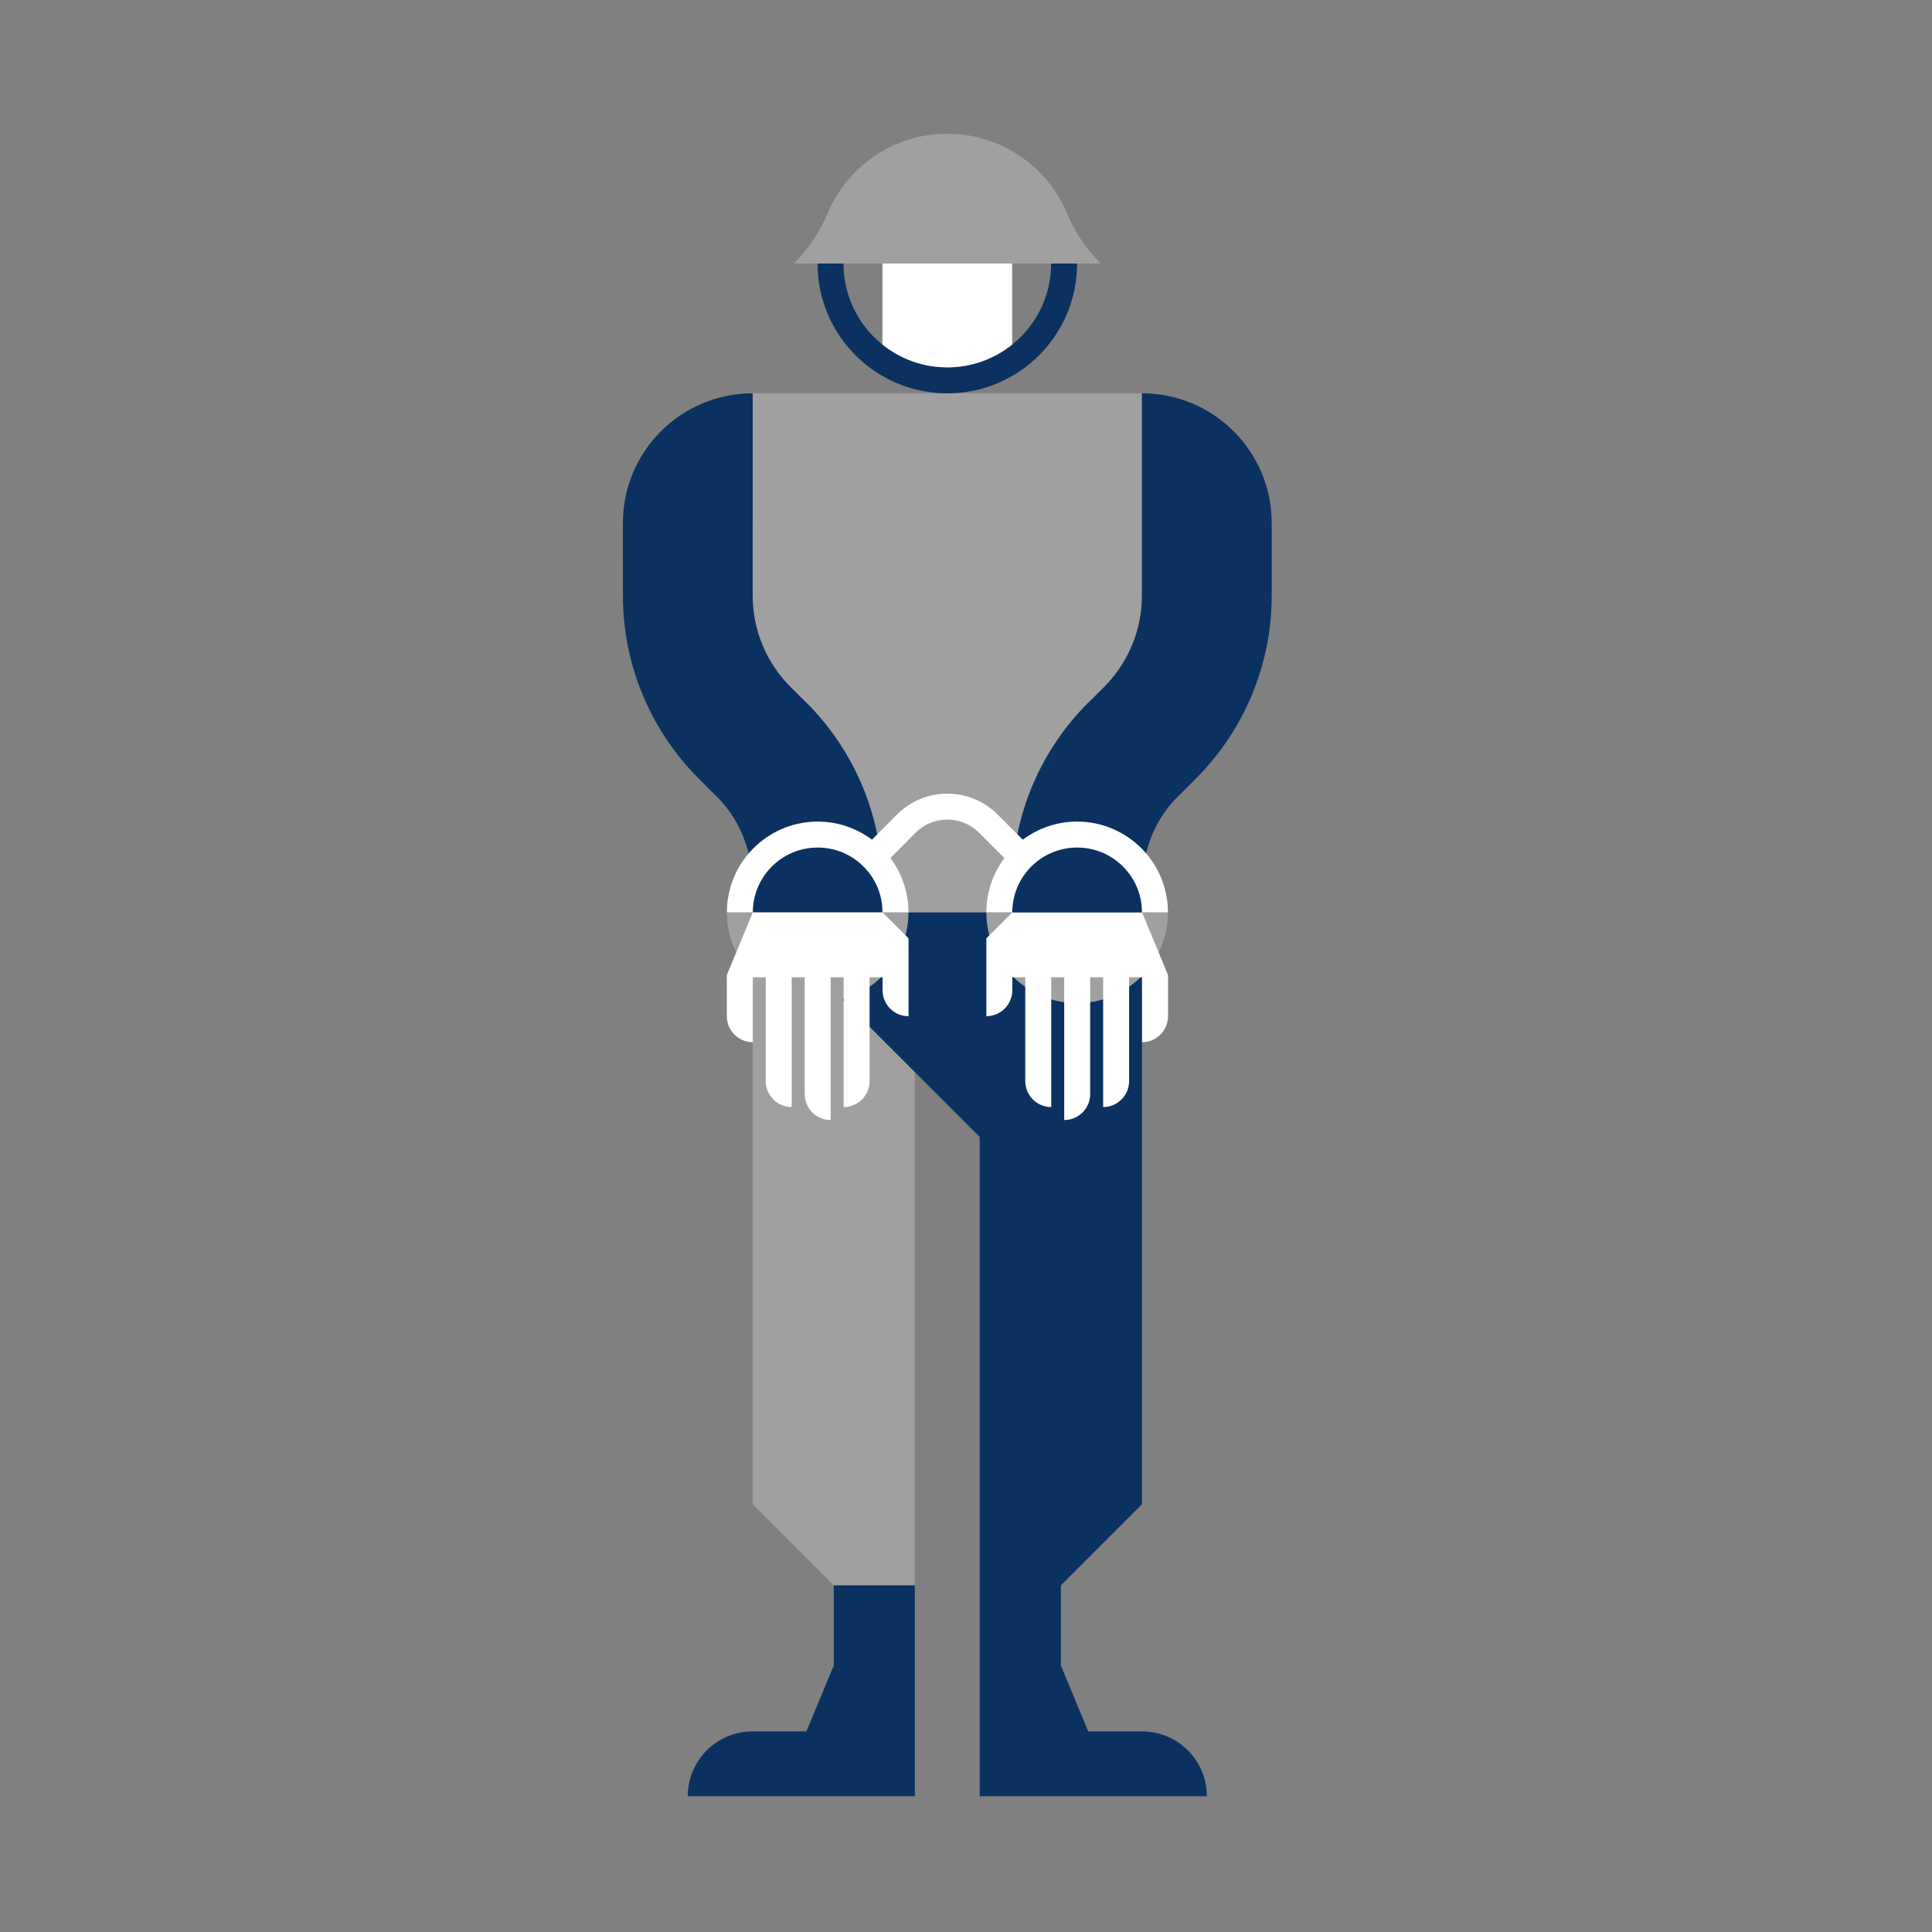 <?xml version="1.0" encoding="utf-8"?>
<!-- Generator: Adobe Illustrator 17.0.0, SVG Export Plug-In . SVG Version: 6.00 Build 0)  -->
<!DOCTYPE svg PUBLIC "-//W3C//DTD SVG 1.1//EN" "http://www.w3.org/Graphics/SVG/1.1/DTD/svg11.dtd">
<svg version="1.1" id="Layer_1" xmlns="http://www.w3.org/2000/svg" xmlns:xlink="http://www.w3.org/1999/xlink" x="0px" y="0px"
	 width="650px" height="650px" viewBox="0 0 650 650" enable-background="new 0 0 650 650" xml:space="preserve">
<rect x="0" y="0" width="650" height="650" fill="#808080" stroke="none"/>
<polygon fill="#A0A0A0" points="384.207,132.328 253.215,132.328 253.215,306.984 253.215,306.984 253.215,506.088 280.506,533.378 
	307.795,533.378 307.795,306.984 384.207,306.984 "/>
<path fill="#0A3160" d="M209.568,175.991c0-24.115,19.549-43.664,43.664-43.664v43.664h-0.001v24.347h0.001
	c0,12.038,4.897,22.954,12.803,30.861l5.189,5.16l0.031-0.031c15.813,15.813,25.607,37.645,25.607,61.722h0.001v8.912h-43.664
	v-8.912h-0.001c0-12.038-4.663-23.22-12.848-30.815l-5.174-5.174c-15.813-15.813-25.607-37.645-25.607-61.721L209.568,175.991
	L209.568,175.991z"/>
<path fill="#0A3160" d="M307.795,560.67v-27.292h-27.29v27.292l0,0v0.204l-0.142-0.204l-9.044,21.832h-18.105
	c-12.058,0-21.832,9.775-21.832,21.832h32.749h10.916h5.458h27.29l0,0v-0.002V560.67L307.795,560.67z"/>
<path fill="#0A3160" d="M384.208,582.502h-18.105l-9.043-21.832l-0.142,0.204v-0.204h-0.001v-27.294l27.29-27.289V306.983h-54.58
	v0.001h-75.54l75.54,75.54v129.714v21.14v27.292h0.001v43.662l-0.001,0.001h0.001h27.29h5.458h10.915h32.749
	C406.039,592.277,396.265,582.502,384.208,582.502z"/>
<path fill="#0A3160" d="M353.642,88.664c0,19.292-15.64,34.931-34.931,34.931c-19.292,0-34.931-15.64-34.931-34.931h-8.732
	c0,24.115,19.549,43.664,43.664,43.664c24.115,0,43.664-19.549,43.664-43.664H353.642z"/>
<path fill="#A0A0A0" d="M358.926,71.627C352.288,55.977,336.781,45,318.711,45l0,0l0,0l0,0l0,0
	c-18.07,0-33.577,10.977-40.215,26.627c-2.662,6.42-6.561,12.198-11.401,17.037h51.616l0,0h51.616
	C365.488,83.825,361.588,78.047,358.926,71.627z"/>
<path fill="#FFFFFF" d="M318.711,88.664h-21.832v27.259c5.981,4.797,13.569,7.672,21.832,7.672s15.851-2.876,21.832-7.672V88.664
	H318.711z"/>
<path fill="#A0A0A0" d="M275.098,337.508c16.844,0,30.547-13.704,30.547-30.547h-8.732c0,12.048-9.767,21.815-21.815,21.815
	c-12.048,0-21.816-9.767-21.816-21.815h-8.732C244.55,323.805,258.254,337.508,275.098,337.508z"/>
<path fill="#FFFFFF" d="M253.265,350.627v-8.733v-8.733v-4.366h4.366v34.931c0,4.823,3.91,8.733,8.733,8.733v-8.733v-8.733v-26.198
	h4.366v39.298c0,4.823,3.91,8.733,8.733,8.733v-8.733v-8.733v-30.565h4.366v26.198v8.733v8.733c4.823,0,8.733-3.91,8.733-8.733
	v-34.931h4.366v4.366c0,4.823,3.91,8.733,8.733,8.733v-8.733v-8.733v-8.713l-8.733-8.733h-4.366h-8.733h-4.366h-8.733h-4.366h-8.733
	h-4.366l-8.733,21.083v13.828C244.533,346.718,248.442,350.627,253.265,350.627z"/>
<path fill="#A0A0A0" d="M362.392,337.508c16.844,0,30.547-13.704,30.547-30.547h-8.732c0,12.048-9.767,21.815-21.815,21.815
	s-21.816-9.767-21.816-21.815h-8.732C331.844,323.805,345.548,337.508,362.392,337.508z"/>
<path fill="#FFFFFF" d="M384.24,350.627v-8.733v-8.733v-4.366h-4.366v34.931c0,4.823-3.91,8.733-8.733,8.733v-8.733v-8.733v-26.198
	h-4.366v39.298c0,4.823-3.91,8.733-8.733,8.733v-8.733v-8.733v-30.565h-4.366v26.198v8.733v8.733c-4.823,0-8.733-3.91-8.733-8.733
	v-34.931h-4.366v4.366c0,4.823-3.91,8.733-8.733,8.733v-8.733v-8.733v-8.713l8.733-8.733h4.366h8.733h4.366h8.733h4.366h8.733h4.366
	l8.733,21.083v13.828C392.973,346.718,389.063,350.627,384.24,350.627z"/>
<path fill="#0A3160" d="M427.854,175.991c0-24.115-19.549-43.664-43.664-43.664v43.664h0v24.347h-0.001
	c0,12.038-4.897,22.954-12.803,30.861l-5.189,5.16l-0.031-0.031c-15.813,15.813-25.607,37.645-25.607,61.722h-0.001v8.912h43.664
	v-8.912h0.001c0-12.038,4.663-23.22,12.849-30.815l5.174-5.174c15.813-15.813,25.607-37.645,25.607-61.721L427.854,175.991
	L427.854,175.991z"/>
<path fill="#FFFFFF" d="M362.392,276.414c-6.851,0-13.182,2.267-18.283,6.09l-7.027-7.026l-1.482-1.471
	c-4.511-4.512-10.51-6.996-16.89-6.996s-12.378,2.484-16.909,7.016l-8.429,8.471c-5.1-3.819-11.427-6.084-18.275-6.084
	c-16.844,0-30.548,13.703-30.548,30.547h8.732c0-12.048,9.767-21.815,21.816-21.815c12.048,0,21.815,9.767,21.815,21.815h8.732
	c0-6.851-2.268-13.182-6.09-18.283l4.24-4.24l4.201-4.257c2.862-2.862,6.667-4.439,10.715-4.439s7.853,1.576,10.727,4.45
	l8.496,8.487c-3.823,5.101-6.089,11.431-6.089,18.281h8.732c0-12.048,9.767-21.815,21.816-21.815
	c12.048,0,21.815,9.767,21.815,21.815h8.732C392.939,290.117,379.236,276.414,362.392,276.414z"/>
</svg>
